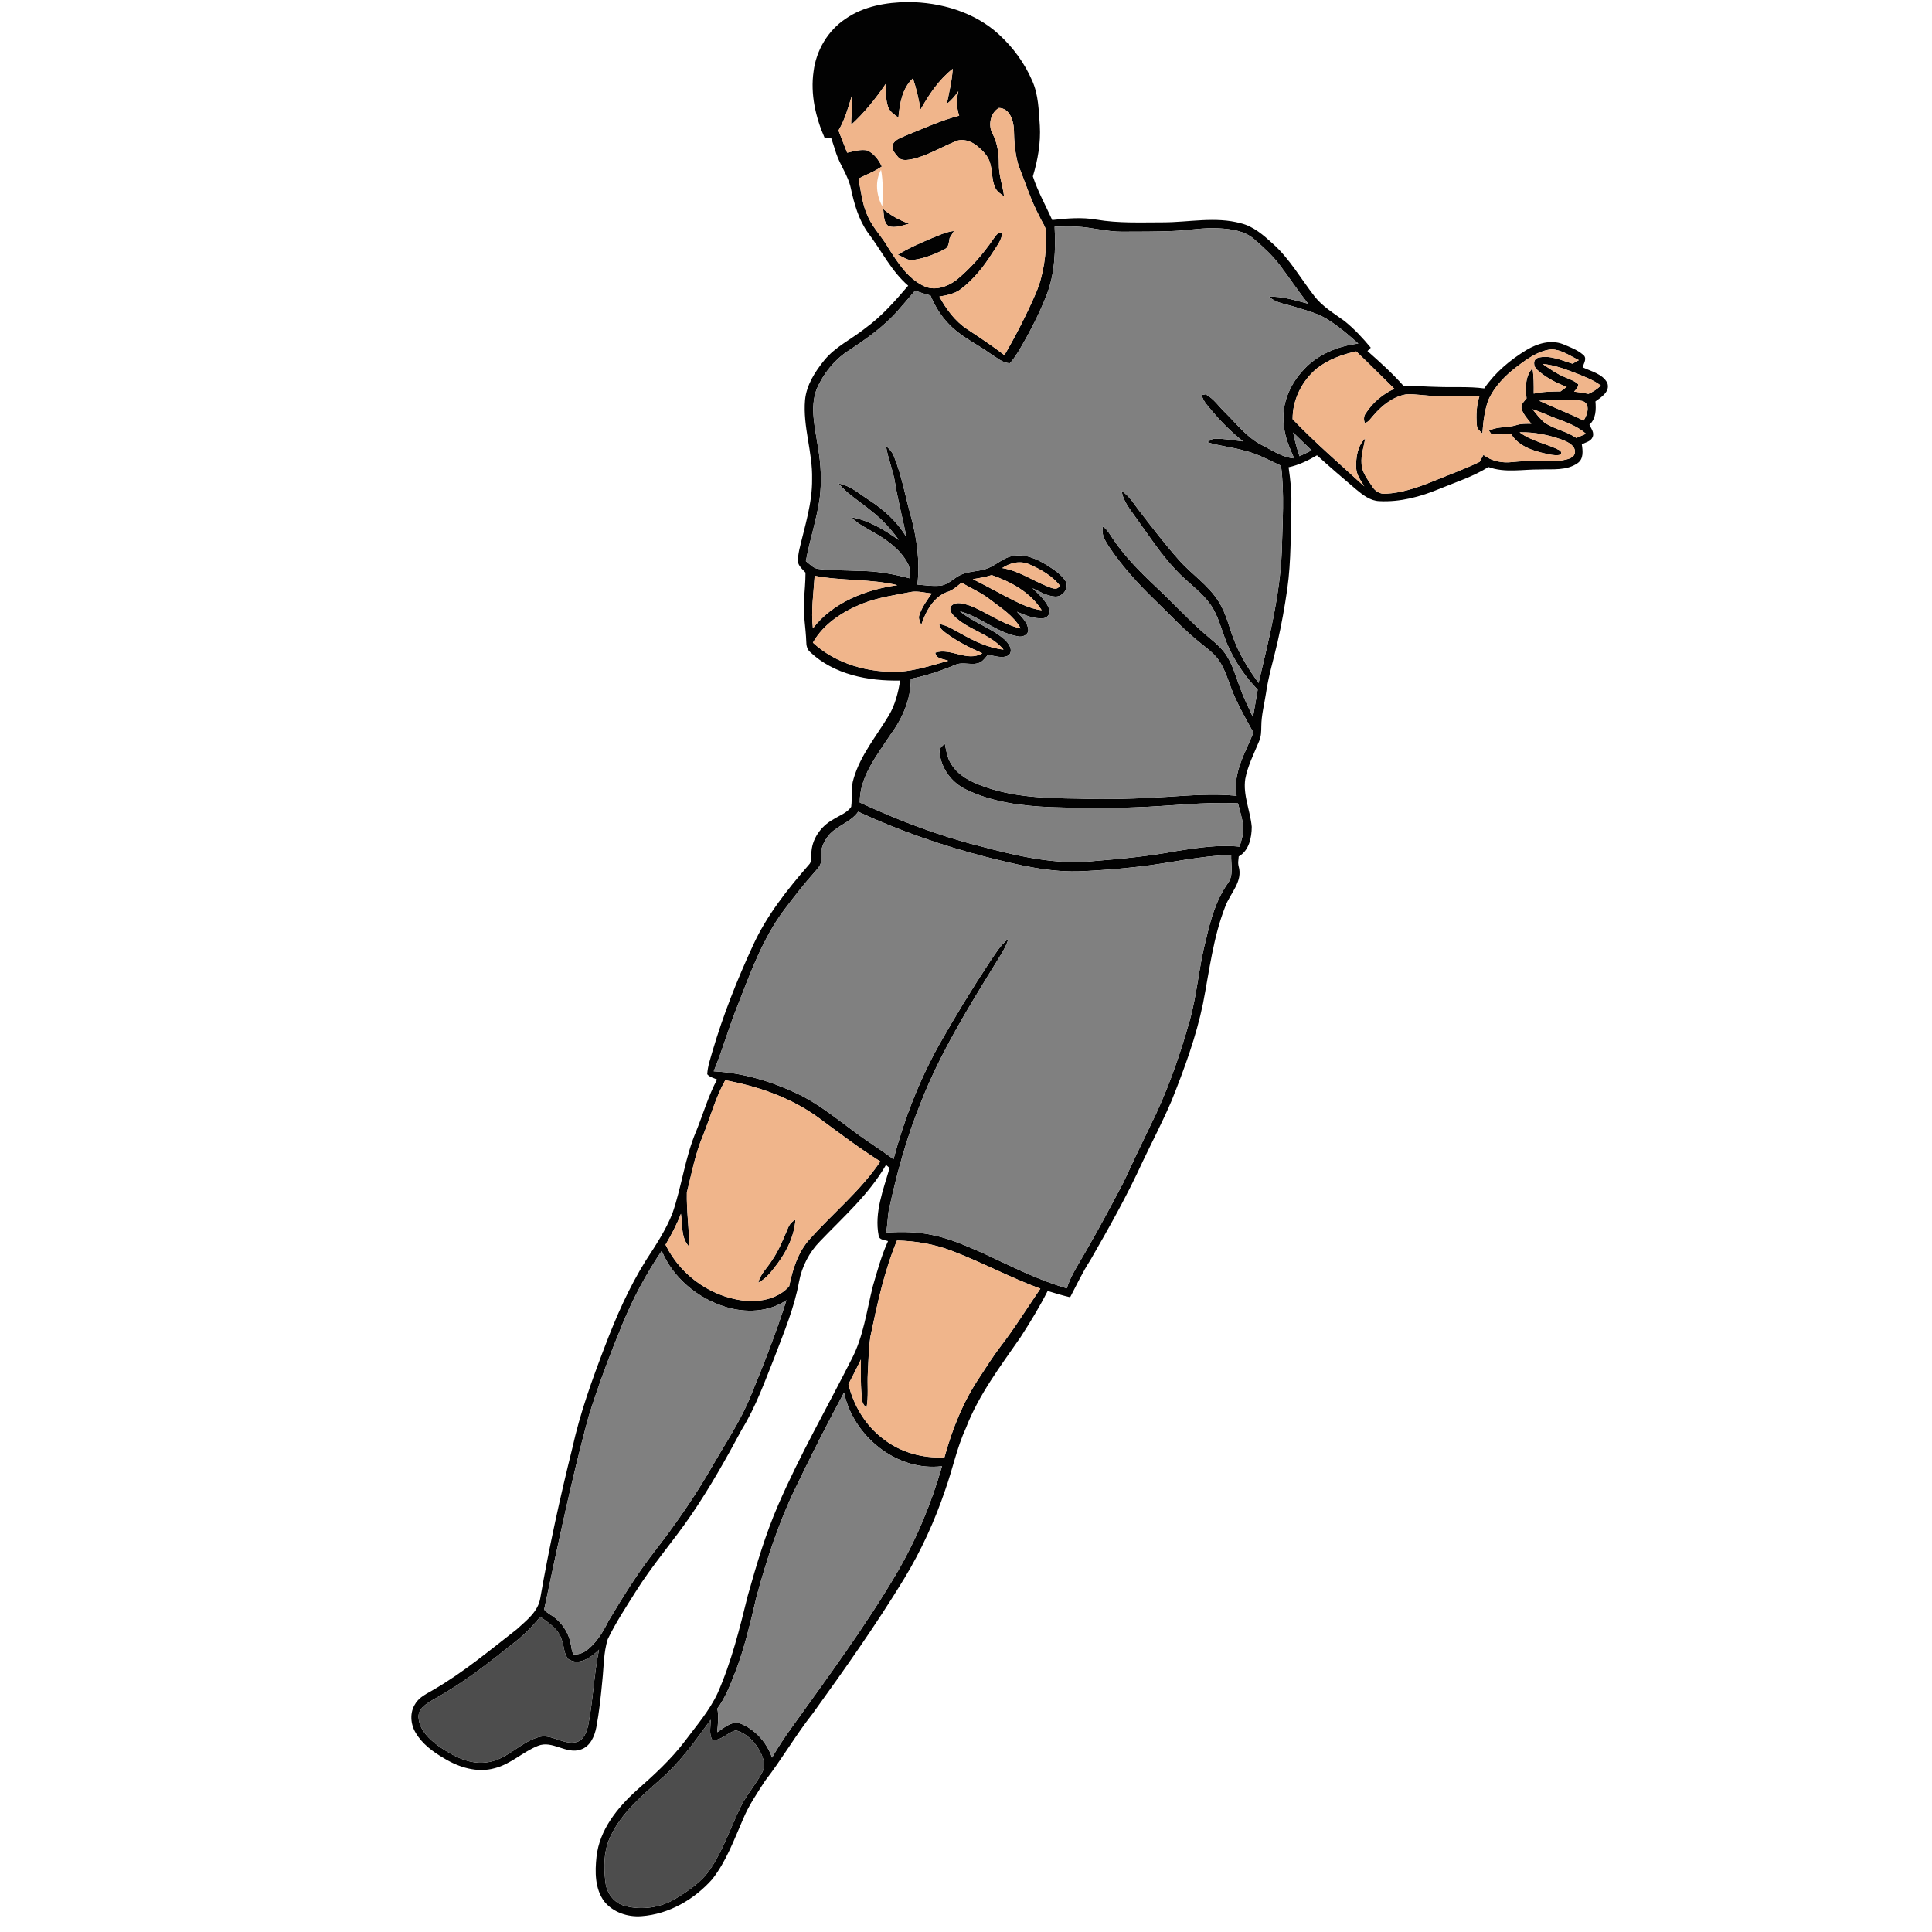 <?xml version="1.0" encoding="UTF-8" ?>
<!DOCTYPE svg PUBLIC "-//W3C//DTD SVG 1.1//EN" "http://www.w3.org/Graphics/SVG/1.1/DTD/svg11.dtd">
<svg width="1000pt" height="1000pt" viewBox="0 0 1000 1000" version="1.1" xmlns="http://www.w3.org/2000/svg">
	<g id="#020202ff">
		<path fill="#020202" opacity="1.00"
			d=" M 437.69 9.72 C 447.06 3.17 458.76 1.21 469.97 1.05 C 486.92 1.16 504.45 6.22 517.10 17.88 C 524.36 24.53 530.31 32.66 534.23 41.70 C 537.54 49.01 537.63 57.18 538.21 65.04 C 538.74 73.94 537.15 82.79 534.61 91.29 C 537.17 99.15 541.25 106.37 544.63 113.88 C 552.22 113.02 559.92 112.36 567.52 113.67 C 578.91 115.62 590.50 115.08 602.01 115.08 C 615.40 115.07 629.02 111.97 642.22 115.56 C 648.79 117.15 653.97 121.72 658.83 126.15 C 667.55 133.95 673.32 144.30 680.45 153.45 C 684.63 158.77 690.53 162.25 695.93 166.18 C 700.96 170.23 705.40 175.00 709.51 179.98 C 709.08 180.41 708.22 181.27 707.79 181.70 C 714.24 187.41 720.69 193.19 726.40 199.67 C 732.29 199.60 738.16 200.19 744.05 200.27 C 752.10 200.60 760.20 199.98 768.23 201.05 C 773.85 192.79 781.67 186.28 790.15 181.12 C 795.69 177.84 802.59 175.69 808.88 178.11 C 812.52 179.63 816.37 181.02 819.40 183.62 C 821.68 185.36 819.75 188.04 819.15 190.11 C 823.58 192.26 829.31 193.43 831.86 198.07 C 833.62 202.55 828.89 205.58 825.79 207.77 C 826.16 212.02 826.09 216.75 822.67 219.84 C 823.57 221.84 825.38 224.00 824.29 226.29 C 823.37 228.54 820.66 228.96 818.74 229.99 C 819.24 233.28 819.75 237.47 816.63 239.68 C 810.95 243.73 803.62 242.74 797.06 242.99 C 788.17 242.90 779.00 244.88 770.40 241.73 C 762.53 246.71 753.58 249.51 745.03 253.04 C 735.23 257.12 724.64 259.96 713.95 259.39 C 709.21 259.23 705.36 256.15 701.88 253.27 C 695.06 247.49 688.28 241.67 681.67 235.66 C 677.07 238.36 672.22 240.74 666.97 241.85 C 667.86 247.87 668.53 253.95 668.41 260.05 C 668.00 275.01 668.38 290.05 666.28 304.91 C 664.96 314.11 663.30 323.28 661.25 332.35 C 659.26 341.19 656.54 349.89 655.26 358.88 C 654.41 364.56 652.88 370.17 652.85 375.95 C 652.82 378.54 652.79 381.21 651.72 383.62 C 649.09 390.04 645.83 396.30 644.54 403.18 C 643.30 411.65 647.16 419.65 647.90 427.96 C 647.89 433.57 646.46 440.33 641.16 443.30 C 641.11 443.83 641.00 444.89 640.95 445.43 C 640.81 446.41 640.87 447.38 641.11 448.36 C 643.44 456.32 636.78 462.25 634.23 469.11 C 627.91 485.21 625.96 502.52 622.68 519.39 C 619.11 536.67 612.98 553.28 606.46 569.62 C 601.86 580.39 596.43 590.78 591.39 601.34 C 583.39 618.85 573.93 635.64 564.33 652.31 C 560.35 658.41 557.29 665.03 553.90 671.46 C 549.98 670.55 546.11 669.38 542.26 668.20 C 538.06 676.49 533.20 684.44 528.15 692.25 C 517.81 707.19 506.62 721.89 500.02 738.98 C 495.25 749.31 493.07 760.54 489.24 771.20 C 483.85 787.20 476.77 802.62 468.03 817.06 C 453.41 841.06 437.17 864.02 420.75 886.81 C 411.85 898.04 404.74 910.52 395.96 921.82 C 391.86 928.22 387.50 934.53 384.60 941.60 C 379.95 952.23 375.93 963.39 368.71 972.62 C 359.40 983.16 346.24 990.78 332.05 991.82 C 324.97 992.39 317.34 989.84 312.79 984.24 C 307.87 977.63 307.91 968.91 308.75 961.09 C 310.26 947.21 319.49 935.72 329.52 926.67 C 338.38 918.85 347.17 910.83 354.36 901.40 C 360.38 893.30 367.16 885.59 371.45 876.36 C 378.57 860.24 382.82 843.07 387.02 826.01 C 391.52 810.06 396.21 794.09 402.83 778.87 C 414.00 753.08 428.07 728.71 440.72 703.65 C 446.96 691.84 448.57 678.43 451.81 665.65 C 454.11 657.81 456.24 649.86 459.64 642.41 C 457.92 641.71 455.12 641.92 454.79 639.57 C 452.46 627.58 457.21 615.88 460.45 604.54 C 459.83 604.01 459.21 603.48 458.60 602.96 C 449.80 618.22 436.44 629.94 424.41 642.53 C 418.80 648.21 415.06 655.59 413.58 663.43 C 411.16 676.79 405.87 689.37 401.07 702.01 C 395.91 714.88 391.27 728.11 383.93 739.96 C 375.87 754.97 367.51 769.86 357.90 783.95 C 348.62 797.56 337.68 809.98 328.94 823.98 C 323.92 831.99 318.67 839.92 314.56 848.45 C 312.37 855.41 312.54 862.83 311.75 870.03 C 310.99 878.06 310.16 886.10 308.66 894.04 C 307.74 898.69 305.55 903.93 300.66 905.54 C 293.07 908.25 285.93 900.55 278.41 903.66 C 270.57 906.79 264.32 913.16 255.99 915.23 C 247.03 917.73 237.62 914.82 229.91 910.14 C 224.15 906.78 218.50 902.68 215.10 896.81 C 212.44 892.36 212.01 886.37 214.92 881.94 C 217.04 878.27 221.11 876.61 224.56 874.50 C 239.88 865.61 253.50 854.21 267.43 843.36 C 272.41 838.80 278.60 834.19 279.67 827.06 C 284.20 800.95 289.89 775.05 296.28 749.34 C 300.25 731.38 306.51 714.04 313.09 696.89 C 318.92 681.52 325.58 666.38 334.30 652.40 C 339.40 644.55 344.68 636.68 348.09 627.90 C 352.92 613.94 354.58 599.02 360.40 585.38 C 364.00 576.51 366.63 567.22 371.15 558.75 C 369.40 557.96 367.34 557.56 366.06 556.02 C 366.29 551.88 367.72 547.94 368.82 543.98 C 374.32 525.37 381.48 507.27 389.61 489.66 C 396.69 474.01 407.49 460.44 418.70 447.57 C 420.23 446.10 419.78 443.85 419.96 441.97 C 420.01 434.52 424.80 427.68 431.22 424.18 C 434.39 422.12 438.39 420.86 440.57 417.62 C 441.24 412.78 440.27 407.74 441.84 402.99 C 445.37 390.81 453.72 380.92 460.13 370.20 C 463.38 364.72 464.87 358.46 465.96 352.25 C 449.49 352.60 431.72 349.21 419.37 337.53 C 417.75 336.19 417.32 334.07 417.32 332.08 C 417.10 324.97 415.65 317.90 416.14 310.77 C 416.46 305.98 416.93 301.20 416.93 296.40 C 415.65 294.93 414.05 293.64 413.29 291.81 C 412.66 289.37 413.28 286.85 413.73 284.44 C 416.53 272.41 420.49 260.42 420.34 247.94 C 420.68 234.17 415.49 220.83 416.69 207.03 C 417.44 199.25 421.83 192.46 426.61 186.52 C 432.39 179.41 440.89 175.49 447.92 169.85 C 456.40 163.69 463.32 155.78 470.08 147.87 C 461.28 140.30 456.26 129.66 449.33 120.57 C 444.43 113.75 442.15 105.55 440.39 97.46 C 439.04 90.95 434.86 85.57 432.79 79.33 C 431.90 76.64 431.12 73.91 430.16 71.24 C 429.35 71.32 427.72 71.47 426.91 71.55 C 422.16 60.75 419.39 48.75 421.11 36.94 C 422.47 26.08 428.50 15.78 437.69 9.72 M 476.48 56.70 C 475.52 51.24 474.34 45.80 472.53 40.55 C 466.94 45.72 465.70 53.64 465.02 60.85 C 462.95 59.32 460.52 57.83 459.65 55.25 C 458.36 51.46 458.62 47.39 458.43 43.45 C 453.24 51.08 447.38 58.37 440.56 64.59 C 440.44 59.54 441.62 54.52 440.93 49.47 C 439.05 55.64 437.33 61.93 434.00 67.52 C 435.50 71.35 436.93 75.22 438.49 79.03 C 441.92 78.30 445.47 77.16 448.98 77.87 C 452.40 79.49 454.88 82.78 456.43 86.16 C 452.73 88.82 448.32 90.30 444.34 92.48 C 445.70 99.25 446.36 106.30 449.47 112.57 C 452.10 118.28 456.68 122.75 459.75 128.20 C 464.56 135.74 469.66 143.92 477.98 147.96 C 483.63 150.83 490.25 148.48 495.01 144.95 C 502.49 138.80 508.89 131.41 514.35 123.43 C 515.52 122.04 516.63 119.69 518.86 120.45 C 518.39 124.64 515.50 127.95 513.35 131.40 C 509.05 138.17 503.94 144.54 497.55 149.47 C 494.32 152.05 490.17 152.82 486.21 153.50 C 489.76 160.03 494.30 166.21 500.57 170.37 C 507.11 174.70 513.67 179.02 519.88 183.82 C 525.90 173.53 531.32 162.88 536.08 151.94 C 540.29 142.21 541.51 131.48 541.56 120.97 C 541.68 117.61 539.27 114.96 538.02 112.02 C 533.54 103.63 530.72 94.53 527.21 85.73 C 525.38 79.62 524.88 73.24 524.79 66.89 C 524.55 62.29 522.57 55.98 517.02 55.87 C 512.60 58.44 511.33 64.87 513.76 69.23 C 516.32 74.07 517.00 79.58 517.03 84.98 C 516.91 90.67 519.04 96.04 519.71 101.63 C 517.93 100.34 515.90 99.12 515.05 96.99 C 513.26 92.99 513.70 88.46 512.45 84.32 C 511.42 80.56 508.45 77.79 505.56 75.37 C 502.50 72.97 498.05 71.46 494.36 73.25 C 487.08 76.22 480.26 80.44 472.55 82.28 C 470.01 82.71 466.72 83.60 464.83 81.25 C 463.24 79.42 460.95 76.87 462.30 74.33 C 463.80 71.95 466.73 71.17 469.14 70.03 C 478.16 66.42 487.03 62.32 496.47 59.88 C 495.10 55.77 494.98 51.42 496.06 47.22 C 494.33 49.61 492.49 51.95 490.10 53.70 C 491.27 47.70 492.78 41.74 493.13 35.61 C 486.02 41.18 480.85 48.89 476.48 56.70 M 545.87 117.32 C 546.42 129.20 546.10 141.46 541.74 152.68 C 537.99 162.22 533.32 171.38 528.15 180.21 C 526.50 182.93 524.88 185.72 522.66 188.01 C 518.86 187.91 515.93 185.06 512.83 183.20 C 505.47 177.88 496.89 174.11 490.71 167.28 C 486.76 163.16 483.82 158.18 481.62 152.94 C 478.92 152.24 476.26 151.40 473.65 150.43 C 470.76 153.92 467.71 157.27 464.78 160.73 C 457.39 169.18 448.10 175.63 438.79 181.77 C 431.62 186.53 426.07 193.58 422.68 201.46 C 419.06 211.16 421.98 221.61 423.38 231.47 C 424.96 240.30 425.37 249.36 424.25 258.27 C 422.62 269.15 419.11 279.63 417.12 290.43 C 419.19 292.03 421.08 294.33 423.89 294.51 C 430.55 295.34 437.29 295.11 443.98 295.49 C 453.17 295.43 462.30 297.05 471.16 299.41 C 470.85 296.71 471.18 293.76 469.71 291.34 C 465.86 284.31 459.13 279.52 452.32 275.61 C 448.34 273.21 443.96 271.27 440.78 267.76 C 449.81 269.30 457.80 274.30 465.20 279.48 C 461.12 273.74 456.28 268.55 450.69 264.25 C 445.12 259.62 438.75 255.86 434.05 250.26 C 440.22 251.31 444.90 255.72 450.02 258.94 C 457.67 263.93 464.61 270.21 469.24 278.17 C 467.32 268.78 464.88 259.51 463.30 250.06 C 462.31 243.51 459.57 237.39 458.59 230.85 C 460.30 232.35 461.93 234.05 462.73 236.23 C 466.71 246.09 468.53 256.62 471.38 266.83 C 474.56 278.44 476.26 290.55 474.85 302.58 C 478.91 302.91 483.01 303.58 487.09 303.10 C 491.10 302.42 493.82 299.07 497.42 297.46 C 501.99 295.38 507.29 295.97 511.87 293.88 C 516.04 292.14 519.40 288.63 523.98 287.85 C 530.22 286.48 536.40 289.15 541.62 292.35 C 545.19 294.63 548.98 296.96 551.39 300.56 C 553.79 304.15 550.09 309.06 546.08 308.77 C 541.85 308.50 538.12 306.20 534.37 304.43 C 537.68 307.58 541.33 310.76 543.03 315.12 C 543.96 317.27 542.31 319.83 540.03 320.01 C 535.24 320.42 530.68 318.46 526.39 316.62 C 528.79 319.35 531.94 322.11 532.23 325.99 C 532.29 328.65 529.26 329.88 527.00 329.39 C 515.99 327.54 507.53 319.24 496.86 316.40 C 503.91 322.26 513.05 324.94 519.95 330.99 C 522.06 332.90 524.65 336.53 522.18 339.14 C 518.86 341.08 514.83 339.39 511.31 338.98 C 510.14 340.29 509.10 341.75 507.63 342.74 C 503.42 344.89 498.47 342.18 494.23 344.20 C 486.89 347.32 479.27 349.78 471.45 351.38 C 471.50 362.09 466.97 372.17 460.68 380.63 C 453.73 391.22 444.94 402.04 445.01 415.38 C 464.78 424.48 485.20 432.42 506.33 437.73 C 526.06 442.93 546.40 447.98 566.95 445.62 C 581.01 444.50 595.08 443.12 608.95 440.50 C 619.73 438.80 630.67 437.12 641.61 438.24 C 642.61 434.64 643.99 430.97 643.46 427.17 C 642.92 423.31 641.69 419.60 640.78 415.82 C 623.15 414.90 605.60 417.31 588.00 417.84 C 573.34 418.51 558.66 418.27 544.00 417.78 C 529.11 417.20 513.87 415.29 500.29 408.78 C 492.59 405.23 486.85 397.52 486.30 388.99 C 486.11 387.10 487.89 386.08 489.02 384.91 C 489.79 388.56 490.30 392.42 492.43 395.59 C 495.94 401.33 502.20 404.52 508.31 406.76 C 524.05 412.65 541.06 413.16 557.67 413.35 C 573.13 413.88 588.61 413.42 604.05 412.44 C 616.03 411.67 628.07 410.73 640.06 411.89 C 637.98 400.11 644.58 389.66 648.76 379.19 C 645.41 373.17 642.00 367.17 639.18 360.89 C 636.53 355.05 635.01 348.72 631.76 343.16 C 629.37 339.04 625.49 336.15 621.84 333.23 C 613.09 326.34 605.54 318.11 597.55 310.40 C 589.05 302.17 581.06 293.35 574.39 283.55 C 572.28 280.30 569.73 276.62 570.91 272.54 C 573.01 274.00 574.30 276.25 575.68 278.36 C 582.08 288.03 590.33 296.28 598.77 304.19 C 606.70 311.58 614.06 319.59 622.15 326.83 C 626.32 330.63 631.14 333.85 634.39 338.56 C 637.92 343.67 639.52 349.76 641.67 355.51 C 643.59 360.90 646.12 366.03 648.53 371.20 C 649.30 366.46 650.22 361.73 650.98 356.99 C 644.82 350.56 639.64 343.16 635.95 335.05 C 632.87 328.54 631.50 321.32 627.90 315.05 C 623.06 306.78 614.60 301.70 608.30 294.69 C 600.60 286.54 594.54 277.05 587.97 268.00 C 585.03 263.68 581.29 259.55 580.61 254.16 C 584.90 256.94 587.37 261.56 590.51 265.45 C 596.88 273.72 603.24 282.01 610.19 289.81 C 616.74 297.26 625.41 302.79 630.74 311.31 C 634.95 317.83 636.31 325.60 639.31 332.66 C 642.34 340.15 646.72 346.98 651.43 353.52 C 656.75 330.96 662.54 308.31 663.46 285.04 C 663.80 270.38 664.91 255.66 663.04 241.05 C 656.93 238.27 651.02 234.88 644.42 233.35 C 637.99 231.41 631.24 230.94 624.86 228.87 C 626.13 228.24 627.29 226.97 628.84 227.07 C 633.71 227.02 638.53 227.90 643.36 228.47 C 637.70 223.87 632.43 218.81 627.77 213.21 C 625.58 210.51 622.81 208.00 622.02 204.48 C 622.52 204.38 623.51 204.18 624.01 204.08 C 628.23 206.28 630.90 210.49 634.30 213.70 C 640.32 219.65 645.65 226.70 653.41 230.51 C 658.68 233.20 663.77 236.75 669.85 237.27 C 667.55 231.90 665.06 226.50 664.60 220.59 C 662.89 209.99 667.40 199.24 674.57 191.56 C 681.85 183.50 692.41 179.12 703.05 177.85 C 698.48 173.73 693.81 169.68 688.64 166.33 C 683.21 162.43 676.61 160.81 670.32 158.87 C 665.76 157.40 660.57 156.97 656.91 153.57 C 663.80 153.26 670.45 155.54 677.06 157.18 C 672.01 150.76 667.50 143.95 662.58 137.44 C 658.73 132.29 653.96 127.92 649.10 123.75 C 644.14 119.43 637.31 118.55 630.99 118.19 C 622.94 117.68 615.00 119.32 606.98 119.58 C 598.32 119.93 589.65 119.89 580.98 119.92 C 572.89 120.03 565.07 117.59 557.01 117.30 C 553.30 117.13 549.58 117.29 545.87 117.32 M 785.52 189.49 C 779.20 194.18 773.49 200.05 770.25 207.31 C 768.38 212.81 767.66 218.63 767.28 224.41 C 766.11 223.14 764.40 222.02 764.42 220.11 C 763.94 215.00 764.21 209.78 765.80 204.87 C 758.20 204.76 750.62 205.42 743.04 204.92 C 737.97 204.93 732.96 203.86 727.90 204.11 C 721.07 205.24 715.35 209.83 710.95 214.96 C 709.55 216.44 708.48 218.46 706.39 219.03 C 705.89 217.31 705.73 215.47 706.89 213.97 C 710.46 208.43 715.70 203.96 721.71 201.23 C 715.12 194.79 708.66 188.23 701.99 181.89 C 694.72 183.44 687.53 186.08 681.62 190.69 C 673.91 197.08 668.99 206.88 669.05 216.96 C 680.76 229.23 693.67 240.28 706.15 251.74 C 704.37 248.77 702.11 245.82 701.95 242.21 C 701.78 236.84 702.56 230.80 706.65 226.90 C 705.93 231.28 704.34 235.59 704.74 240.10 C 704.94 244.58 707.92 248.18 710.26 251.77 C 711.63 254.11 714.19 255.78 716.99 255.57 C 725.41 255.18 733.51 252.43 741.28 249.30 C 749.47 245.91 757.84 242.93 765.84 239.07 C 766.47 237.85 767.14 236.65 767.81 235.45 C 772.12 238.77 777.59 239.79 782.92 239.14 C 791.30 238.21 799.75 238.96 808.14 238.36 C 810.73 237.80 815.02 237.39 815.19 233.96 C 815.28 230.62 811.78 228.98 809.19 227.84 C 801.97 225.18 794.27 223.57 786.56 223.77 C 792.80 228.49 800.77 229.65 807.57 233.22 C 809.71 236.22 804.96 235.66 803.19 235.44 C 795.45 233.95 786.33 231.77 782.05 224.47 C 778.64 224.69 775.14 225.26 771.78 224.47 C 771.51 224.09 770.97 223.32 770.70 222.93 C 775.11 220.61 780.29 221.52 784.93 220.03 C 787.40 219.22 790.03 219.35 792.61 219.34 C 790.81 217.00 788.67 214.79 787.68 211.96 C 786.76 209.62 788.82 207.84 790.14 206.23 C 789.58 200.97 789.29 194.78 793.20 190.64 C 793.95 194.97 793.88 199.37 793.86 203.75 C 798.40 202.68 803.09 202.67 807.75 202.59 C 808.79 201.79 809.83 201.00 810.91 200.23 C 805.37 198.19 800.02 195.37 795.62 191.40 C 793.66 189.88 793.26 185.99 796.07 185.19 C 802.16 183.58 808.17 186.56 813.92 188.25 C 815.01 187.64 816.10 187.03 817.20 186.42 C 812.65 184.20 808.22 180.94 803.00 180.83 C 796.35 181.51 790.71 185.59 785.52 189.49 M 798.44 188.39 C 802.25 191.03 806.12 193.70 810.44 195.44 C 812.70 196.41 815.14 197.19 816.94 198.96 C 816.86 200.53 815.70 201.60 814.75 202.70 C 817.24 202.96 819.73 203.36 822.19 203.88 C 824.52 202.79 826.75 201.43 828.57 199.58 C 824.98 196.81 820.70 195.22 816.56 193.51 C 810.69 191.29 804.76 188.92 798.44 188.39 M 796.68 207.44 C 804.27 211.00 812.15 213.93 819.65 217.68 C 821.65 214.81 823.45 208.90 818.92 207.53 C 811.58 206.15 804.07 207.11 796.68 207.44 M 793.22 211.82 C 795.27 214.34 797.23 217.00 799.80 219.03 C 804.86 222.22 810.95 223.28 815.91 226.69 C 817.58 225.99 819.24 225.28 820.90 224.52 C 816.86 220.97 811.82 218.92 806.83 217.11 C 802.24 215.49 797.86 213.30 793.22 211.82 M 669.33 223.86 C 670.15 228.02 671.26 232.11 672.62 236.12 C 674.72 235.17 676.82 234.17 678.88 233.11 C 675.66 230.07 672.49 226.97 669.33 223.86 M 518.73 294.03 C 527.01 295.33 534.02 300.23 541.67 303.31 C 543.87 304.12 547.12 306.04 548.57 303.10 C 544.59 297.98 538.64 294.69 532.80 292.12 C 528.13 290.00 522.82 291.26 518.73 294.03 M 421.67 298.03 C 421.10 307.08 419.73 316.13 420.76 325.21 C 431.15 311.73 448.05 305.23 464.44 302.88 C 450.40 299.49 435.79 300.78 421.67 298.03 M 503.53 299.76 C 509.42 302.69 515.18 305.86 521.01 308.92 C 526.80 311.84 532.63 315.03 539.18 315.85 C 533.37 306.62 523.35 301.16 513.32 297.67 C 510.12 298.67 506.82 299.25 503.53 299.76 M 491.13 306.12 C 483.42 308.40 479.20 316.35 476.83 323.48 C 476.28 321.76 475.06 319.99 475.93 318.15 C 477.29 314.11 479.84 310.63 482.28 307.19 C 478.87 306.86 475.46 305.87 472.02 306.31 C 463.39 307.98 454.60 309.19 446.37 312.42 C 436.20 316.52 426.28 322.85 420.76 332.63 C 432.86 343.83 449.85 348.42 466.06 347.65 C 474.52 346.93 482.66 344.33 490.78 342.00 C 488.36 340.99 484.40 341.12 484.10 337.81 C 492.10 335.09 500.69 342.87 508.43 338.11 C 501.97 335.30 495.65 332.08 489.95 327.93 C 488.30 326.63 486.23 325.32 486.18 322.98 C 490.21 323.65 493.67 325.96 497.20 327.86 C 504.11 331.78 511.43 335.34 519.43 336.23 C 512.57 327.96 500.95 326.15 493.54 318.54 C 492.25 317.23 490.98 314.98 492.58 313.41 C 495.16 311.12 498.95 312.50 501.85 313.40 C 510.87 316.88 518.74 323.12 528.31 325.27 C 524.56 318.59 517.91 314.49 511.99 309.97 C 507.60 306.57 502.44 304.43 497.72 301.57 C 495.64 303.24 493.63 305.11 491.13 306.12 M 428.23 433.30 C 425.69 436.68 424.40 440.94 424.91 445.16 C 425.24 447.55 423.39 449.33 422.00 451.00 C 416.31 457.35 411.04 464.06 405.94 470.89 C 394.71 485.84 388.39 503.65 381.62 520.88 C 377.16 531.95 373.99 543.49 369.42 554.50 C 384.23 555.28 398.77 559.54 412.16 565.83 C 422.71 570.68 431.75 578.06 441.04 584.90 C 447.98 590.23 455.51 594.75 462.48 600.05 C 467.90 579.54 475.66 559.62 485.93 541.05 C 494.07 526.67 502.64 512.54 511.73 498.75 C 514.83 494.24 517.57 489.31 521.99 485.93 C 520.42 490.94 517.35 495.23 514.66 499.68 C 500.73 522.29 486.73 545.07 476.95 569.86 C 469.39 588.23 464.12 607.43 459.98 626.83 C 459.43 630.53 459.32 634.28 458.71 637.98 C 466.82 637.44 475.05 637.53 483.00 639.34 C 491.91 641.15 500.23 644.92 508.53 648.51 C 522.85 655.11 536.94 662.44 552.15 666.83 C 554.32 660.02 558.40 654.11 561.87 647.94 C 568.69 636.20 575.06 624.21 581.39 612.20 C 585.88 602.47 590.52 592.80 595.17 583.15 C 603.86 565.83 610.35 547.48 615.61 528.87 C 619.64 514.92 620.46 500.31 624.23 486.31 C 626.52 476.21 629.37 465.98 635.38 457.39 C 638.72 453.17 637.06 447.49 637.25 442.57 C 621.04 442.89 605.23 446.86 589.18 448.62 C 579.81 449.70 570.40 450.44 560.99 450.90 C 543.61 451.88 526.54 447.63 509.83 443.41 C 487.35 437.58 465.28 429.93 444.21 420.15 C 440.12 426.00 432.32 427.49 428.23 433.30 M 375.39 559.13 C 370.29 568.16 367.69 578.30 363.82 587.88 C 359.82 597.28 358.00 607.38 355.52 617.24 C 355.31 626.63 356.67 635.98 356.81 645.35 C 352.35 640.87 353.34 633.98 352.44 628.24 C 350.32 633.83 347.50 639.12 344.48 644.27 C 352.48 660.77 369.63 672.54 388.02 673.43 C 395.40 673.60 403.49 671.54 408.47 665.76 C 410.27 656.96 413.04 648.04 419.20 641.25 C 431.25 627.80 445.50 616.27 455.65 601.17 C 444.95 594.44 434.86 586.81 424.71 579.29 C 410.34 568.47 392.95 562.36 375.39 559.13 M 464.28 642.09 C 457.63 658.06 454.06 675.03 450.51 691.89 C 449.62 698.21 449.50 704.60 449.17 710.97 C 448.85 716.92 449.64 722.94 448.46 728.83 C 447.61 727.70 446.47 726.65 446.35 725.16 C 445.26 718.06 445.67 710.85 445.61 703.70 C 443.52 707.98 441.38 712.25 439.14 716.47 C 441.82 727.55 448.01 737.89 457.19 744.78 C 466.11 751.77 477.60 754.92 488.85 754.29 C 492.85 739.76 498.52 725.53 506.95 712.98 C 510.49 707.55 513.96 702.07 517.89 696.90 C 525.29 687.32 531.63 676.99 538.49 667.02 C 522.87 661.26 508.18 653.33 492.62 647.41 C 483.59 643.93 473.93 642.33 464.28 642.09 M 322.24 685.23 C 315.71 701.06 309.66 717.11 304.57 733.48 C 295.70 766.07 288.89 799.18 281.84 832.19 C 281.21 833.94 283.46 834.54 284.44 835.49 C 290.20 838.78 294.34 844.64 295.46 851.19 C 295.94 852.87 295.76 854.89 296.96 856.31 C 299.25 856.44 301.54 855.71 303.41 854.40 C 308.73 850.46 312.16 844.64 315.06 838.81 C 322.44 826.50 330.00 814.25 338.85 802.92 C 349.61 789.06 359.64 774.63 368.39 759.42 C 375.45 747.03 383.59 735.18 388.85 721.86 C 395.47 705.78 401.82 689.55 407.07 672.96 C 397.87 679.26 385.84 679.65 375.44 676.43 C 361.08 671.97 348.36 661.45 342.49 647.45 C 334.47 659.31 327.67 671.98 322.24 685.23 M 411.52 770.64 C 402.93 788.48 396.76 807.37 391.58 826.46 C 388.44 839.57 385.50 852.79 380.61 865.39 C 378.03 871.95 375.53 878.65 371.29 884.37 C 372.08 888.41 371.58 892.53 371.23 896.60 C 374.76 894.44 378.42 890.75 382.92 891.98 C 390.79 895.00 396.86 901.83 399.60 909.75 C 402.76 904.29 406.25 899.03 409.94 893.92 C 428.56 868.00 447.55 842.27 463.84 814.79 C 474.12 797.27 482.01 778.42 487.59 758.90 C 464.18 761.76 441.59 743.38 436.88 720.79 C 428.02 737.19 419.60 753.83 411.52 770.64 M 279.66 836.87 C 276.08 841.17 272.25 845.29 267.88 848.81 C 254.08 859.91 240.13 871.01 224.54 879.53 C 221.05 881.67 216.26 884.23 216.64 889.02 C 217.08 895.48 222.25 900.28 227.16 903.87 C 234.66 909.06 243.63 913.84 253.06 912.03 C 262.66 910.36 269.16 902.05 278.29 899.28 C 285.30 896.91 291.56 903.57 298.57 901.66 C 302.32 900.49 303.68 896.32 304.48 892.88 C 307.00 879.97 307.40 866.73 310.05 853.84 C 306.09 857.84 299.91 862.25 294.26 858.86 C 291.67 856.10 292.07 851.79 290.63 848.43 C 288.94 843.07 283.97 839.96 279.66 836.87 M 342.47 920.44 C 332.53 929.25 321.92 938.03 316.11 950.29 C 312.40 957.72 312.41 966.39 313.40 974.46 C 314.07 980.04 317.98 985.16 323.56 986.54 C 332.28 988.81 341.97 987.44 349.68 982.73 C 356.38 978.69 363.09 974.14 367.56 967.59 C 374.32 957.63 378.06 946.08 383.30 935.34 C 386.36 928.94 391.22 923.66 394.50 917.40 C 396.27 914.20 395.30 910.36 393.77 907.28 C 391.18 902.00 386.72 897.29 380.95 895.65 C 376.59 896.60 373.30 901.27 368.61 900.50 C 366.88 897.32 367.88 893.55 367.84 890.14 C 360.10 900.81 352.42 911.67 342.47 920.44 Z" />
		<path fill="#020202" opacity="1.00"
			d=" M 457.13 108.18 C 461.08 111.58 465.66 114.01 470.53 115.80 C 467.14 116.67 463.55 118.16 460.04 117.11 C 457.12 115.24 457.63 111.16 457.13 108.18 Z" />
		<path fill="#020202" opacity="1.00"
			d=" M 481.59 123.56 C 485.56 122.00 489.45 120.04 493.74 119.54 C 493.07 120.80 492.31 122.01 491.54 123.21 C 491.08 125.24 491.21 127.95 488.99 128.97 C 483.98 131.60 478.56 133.68 472.93 134.52 C 469.90 135.22 467.41 132.79 464.70 131.90 C 470.00 128.51 475.84 126.07 481.59 123.56 Z" />
		<path fill="#020202" opacity="1.00"
			d=" M 407.84 635.71 C 408.57 633.83 409.87 632.23 411.71 631.37 C 411.05 640.68 406.34 649.32 400.56 656.49 C 398.30 659.39 395.83 662.26 392.45 663.89 C 393.62 659.40 397.16 656.21 399.55 652.39 C 403.12 647.26 405.38 641.40 407.84 635.71 Z" />
	</g>
	<g id="#f0b58bff">
		<path fill="#f0b58b" opacity="1.00"
			d=" M 476.48 56.70 C 480.85 48.89 486.02 41.18 493.13 35.61 C 492.78 41.74 491.27 47.70 490.10 53.70 C 492.49 51.95 494.33 49.61 496.06 47.22 C 494.98 51.42 495.10 55.77 496.47 59.88 C 487.03 62.32 478.16 66.42 469.14 70.03 C 466.73 71.17 463.80 71.95 462.30 74.33 C 460.95 76.87 463.24 79.42 464.83 81.25 C 466.72 83.60 470.01 82.71 472.55 82.28 C 480.26 80.44 487.08 76.22 494.36 73.25 C 498.05 71.46 502.50 72.97 505.56 75.37 C 508.45 77.79 511.42 80.56 512.45 84.32 C 513.70 88.46 513.26 92.99 515.05 96.99 C 515.90 99.12 517.93 100.34 519.71 101.63 C 519.04 96.04 516.91 90.67 517.03 84.98 C 517.00 79.58 516.32 74.07 513.76 69.23 C 511.33 64.87 512.60 58.44 517.02 55.87 C 522.57 55.98 524.55 62.29 524.79 66.89 C 524.88 73.24 525.38 79.62 527.21 85.73 C 530.72 94.53 533.54 103.63 538.02 112.02 C 539.27 114.96 541.68 117.61 541.56 120.97 C 541.51 131.48 540.29 142.21 536.08 151.94 C 531.32 162.88 525.90 173.53 519.88 183.82 C 513.67 179.02 507.11 174.70 500.57 170.37 C 494.30 166.21 489.76 160.03 486.21 153.50 C 490.17 152.82 494.32 152.05 497.55 149.47 C 503.94 144.54 509.05 138.17 513.35 131.40 C 515.50 127.95 518.39 124.64 518.86 120.45 C 516.63 119.69 515.52 122.04 514.35 123.43 C 508.89 131.41 502.49 138.80 495.01 144.95 C 490.25 148.48 483.63 150.83 477.98 147.96 C 469.66 143.92 464.56 135.74 459.75 128.20 C 456.68 122.75 452.10 118.28 449.47 112.57 C 446.36 106.30 445.70 99.25 444.34 92.48 C 448.32 90.30 452.73 88.82 456.43 86.16 C 454.88 82.78 452.40 79.49 448.98 77.87 C 445.47 77.16 441.92 78.30 438.49 79.03 C 436.93 75.22 435.50 71.35 434.00 67.52 C 437.33 61.93 439.05 55.64 440.93 49.47 C 441.62 54.52 440.44 59.54 440.56 64.59 C 447.38 58.37 453.24 51.08 458.43 43.45 C 458.62 47.39 458.36 51.46 459.65 55.25 C 460.52 57.83 462.95 59.32 465.02 60.85 C 465.70 53.64 466.94 45.72 472.53 40.55 C 474.34 45.80 475.52 51.24 476.48 56.70 M 456.70 106.80 C 456.89 100.50 457.24 94.10 456.03 87.88 C 452.78 93.63 453.58 101.16 456.70 106.80 M 457.13 108.18 C 457.63 111.16 457.12 115.24 460.04 117.11 C 463.55 118.16 467.14 116.67 470.53 115.80 C 465.66 114.01 461.08 111.58 457.13 108.18 M 481.59 123.56 C 475.84 126.07 470.00 128.51 464.70 131.90 C 467.41 132.79 469.90 135.22 472.93 134.52 C 478.56 133.68 483.98 131.60 488.99 128.97 C 491.21 127.95 491.08 125.24 491.54 123.21 C 492.31 122.01 493.07 120.80 493.74 119.54 C 489.45 120.04 485.56 122.00 481.59 123.56 Z" />
		<path fill="#f0b58b" opacity="1.00"
			d=" M 785.52 189.49 C 790.71 185.59 796.35 181.51 803.00 180.83 C 808.22 180.94 812.65 184.20 817.20 186.42 C 816.10 187.03 815.01 187.64 813.92 188.25 C 808.17 186.56 802.16 183.58 796.07 185.19 C 793.26 185.99 793.66 189.88 795.62 191.40 C 800.02 195.37 805.37 198.19 810.91 200.23 C 809.83 201.00 808.79 201.79 807.75 202.59 C 803.09 202.67 798.40 202.68 793.86 203.75 C 793.88 199.37 793.95 194.97 793.20 190.64 C 789.29 194.78 789.58 200.97 790.14 206.23 C 788.82 207.84 786.76 209.62 787.68 211.96 C 788.67 214.79 790.81 217.00 792.61 219.34 C 790.03 219.35 787.40 219.22 784.93 220.03 C 780.29 221.52 775.11 220.61 770.70 222.93 C 770.97 223.32 771.51 224.09 771.78 224.47 C 775.14 225.26 778.64 224.69 782.05 224.47 C 786.33 231.77 795.45 233.95 803.19 235.44 C 804.96 235.66 809.71 236.22 807.57 233.22 C 800.77 229.65 792.80 228.49 786.56 223.77 C 794.27 223.57 801.97 225.18 809.19 227.84 C 811.78 228.98 815.28 230.62 815.19 233.96 C 815.02 237.39 810.73 237.80 808.14 238.36 C 799.75 238.96 791.30 238.21 782.92 239.14 C 777.59 239.79 772.12 238.77 767.81 235.45 C 767.14 236.65 766.47 237.85 765.84 239.07 C 757.84 242.93 749.47 245.91 741.28 249.30 C 733.51 252.43 725.41 255.18 716.99 255.57 C 714.19 255.78 711.63 254.11 710.26 251.77 C 707.92 248.18 704.94 244.58 704.74 240.10 C 704.34 235.59 705.93 231.28 706.65 226.90 C 702.56 230.80 701.78 236.84 701.95 242.21 C 702.11 245.82 704.37 248.77 706.15 251.74 C 693.67 240.28 680.76 229.23 669.05 216.96 C 668.99 206.88 673.91 197.08 681.62 190.69 C 687.53 186.08 694.72 183.44 701.99 181.89 C 708.66 188.23 715.12 194.79 721.71 201.23 C 715.70 203.96 710.46 208.43 706.89 213.97 C 705.73 215.47 705.89 217.31 706.39 219.03 C 708.48 218.46 709.55 216.44 710.95 214.96 C 715.35 209.83 721.07 205.24 727.90 204.11 C 732.96 203.86 737.97 204.93 743.04 204.92 C 750.62 205.42 758.20 204.76 765.80 204.87 C 764.21 209.78 763.94 215.00 764.42 220.11 C 764.40 222.02 766.11 223.14 767.28 224.41 C 767.66 218.63 768.38 212.81 770.25 207.31 C 773.49 200.05 779.20 194.18 785.52 189.49 Z" />
		<path fill="#f0b58b" opacity="1.00"
			d=" M 798.44 188.39 C 804.76 188.92 810.69 191.29 816.56 193.51 C 820.70 195.22 824.98 196.81 828.57 199.58 C 826.75 201.43 824.52 202.79 822.19 203.88 C 819.73 203.36 817.24 202.96 814.75 202.70 C 815.70 201.60 816.86 200.53 816.94 198.96 C 815.14 197.19 812.70 196.41 810.44 195.44 C 806.12 193.70 802.25 191.03 798.44 188.39 Z" />
		<path fill="#f0b58b" opacity="1.00"
			d=" M 796.68 207.44 C 804.07 207.11 811.58 206.15 818.92 207.53 C 823.45 208.90 821.65 214.81 819.65 217.68 C 812.15 213.93 804.27 211.00 796.68 207.44 Z" />
		<path fill="#f0b58b" opacity="1.00"
			d=" M 793.22 211.82 C 797.86 213.30 802.24 215.49 806.83 217.11 C 811.82 218.92 816.86 220.97 820.90 224.52 C 819.24 225.28 817.58 225.99 815.91 226.69 C 810.95 223.28 804.86 222.22 799.80 219.03 C 797.23 217.00 795.27 214.34 793.22 211.82 Z" />
		<path fill="#f0b58b" opacity="1.00"
			d=" M 518.73 294.03 C 522.82 291.26 528.13 290.00 532.80 292.12 C 538.64 294.69 544.59 297.98 548.57 303.10 C 547.12 306.04 543.87 304.12 541.67 303.31 C 534.02 300.23 527.01 295.33 518.73 294.03 Z" />
		<path fill="#f0b58b" opacity="1.00"
			d=" M 421.67 298.03 C 435.79 300.78 450.40 299.49 464.44 302.88 C 448.05 305.23 431.15 311.73 420.76 325.21 C 419.73 316.13 421.10 307.08 421.67 298.03 Z" />
		<path fill="#f0b58b" opacity="1.00"
			d=" M 503.53 299.76 C 506.82 299.25 510.12 298.67 513.32 297.67 C 523.35 301.16 533.37 306.62 539.18 315.85 C 532.63 315.03 526.80 311.84 521.01 308.92 C 515.18 305.86 509.42 302.69 503.53 299.76 Z" />
		<path fill="#f0b58b" opacity="1.00"
			d=" M 491.13 306.12 C 493.63 305.11 495.64 303.24 497.72 301.57 C 502.44 304.43 507.60 306.57 511.99 309.97 C 517.91 314.49 524.56 318.59 528.31 325.27 C 518.74 323.12 510.87 316.88 501.85 313.40 C 498.95 312.50 495.16 311.12 492.58 313.41 C 490.98 314.98 492.25 317.23 493.54 318.54 C 500.95 326.15 512.57 327.96 519.43 336.23 C 511.43 335.34 504.11 331.78 497.20 327.86 C 493.67 325.96 490.21 323.65 486.18 322.98 C 486.23 325.32 488.30 326.63 489.95 327.93 C 495.65 332.08 501.97 335.30 508.43 338.11 C 500.69 342.87 492.10 335.09 484.10 337.81 C 484.40 341.12 488.36 340.99 490.78 342.00 C 482.66 344.33 474.52 346.93 466.06 347.65 C 449.85 348.42 432.86 343.83 420.76 332.63 C 426.28 322.85 436.20 316.52 446.37 312.42 C 454.60 309.19 463.39 307.98 472.02 306.31 C 475.46 305.87 478.87 306.86 482.28 307.19 C 479.84 310.63 477.29 314.11 475.93 318.15 C 475.06 319.99 476.28 321.76 476.83 323.48 C 479.20 316.35 483.42 308.40 491.13 306.12 Z" />
		<path fill="#f0b58b" opacity="1.00"
			d=" M 375.39 559.13 C 392.95 562.36 410.34 568.47 424.71 579.29 C 434.86 586.81 444.95 594.44 455.65 601.17 C 445.50 616.27 431.25 627.80 419.20 641.25 C 413.04 648.04 410.27 656.96 408.47 665.76 C 403.49 671.54 395.40 673.60 388.02 673.43 C 369.63 672.54 352.48 660.77 344.48 644.27 C 347.50 639.12 350.32 633.83 352.44 628.24 C 353.34 633.98 352.35 640.87 356.81 645.35 C 356.67 635.98 355.31 626.63 355.52 617.24 C 358.00 607.38 359.82 597.28 363.82 587.88 C 367.69 578.30 370.29 568.16 375.39 559.13 M 407.84 635.71 C 405.38 641.40 403.12 647.26 399.55 652.39 C 397.16 656.21 393.62 659.40 392.45 663.89 C 395.83 662.26 398.30 659.39 400.56 656.49 C 406.34 649.32 411.05 640.68 411.71 631.37 C 409.87 632.23 408.57 633.83 407.84 635.71 Z" />
		<path fill="#f0b58b" opacity="1.00"
			d=" M 464.28 642.09 C 473.93 642.33 483.59 643.93 492.62 647.41 C 508.18 653.33 522.87 661.26 538.49 667.02 C 531.63 676.99 525.29 687.32 517.89 696.90 C 513.96 702.07 510.49 707.55 506.95 712.98 C 498.52 725.53 492.85 739.76 488.85 754.29 C 477.60 754.92 466.11 751.77 457.19 744.78 C 448.01 737.89 441.82 727.55 439.14 716.47 C 441.38 712.25 443.52 707.98 445.61 703.70 C 445.67 710.85 445.26 718.06 446.35 725.16 C 446.47 726.65 447.61 727.70 448.46 728.83 C 449.64 722.94 448.85 716.92 449.17 710.97 C 449.50 704.60 449.62 698.21 450.51 691.89 C 454.06 675.03 457.63 658.06 464.28 642.09 Z" />
	</g>
	<g id="#f11b27ff">
		<path fill="grey" opacity="1.00"
			d=" M 545.87 117.32 C 549.58 117.29 553.30 117.13 557.01 117.30 C 565.07 117.59 572.89 120.03 580.98 119.92 C 589.65 119.89 598.32 119.93 606.98 119.58 C 615.00 119.32 622.94 117.68 630.99 118.19 C 637.31 118.55 644.14 119.43 649.10 123.75 C 653.96 127.92 658.73 132.29 662.58 137.44 C 667.50 143.95 672.01 150.76 677.06 157.18 C 670.45 155.54 663.80 153.26 656.91 153.57 C 660.57 156.97 665.76 157.40 670.32 158.87 C 676.61 160.81 683.21 162.43 688.64 166.33 C 693.81 169.68 698.48 173.73 703.05 177.85 C 692.41 179.12 681.85 183.50 674.57 191.56 C 667.40 199.24 662.89 209.99 664.60 220.59 C 665.06 226.50 667.55 231.90 669.85 237.27 C 663.77 236.75 658.68 233.20 653.41 230.51 C 645.65 226.70 640.32 219.65 634.30 213.70 C 630.90 210.49 628.23 206.28 624.01 204.08 C 623.51 204.18 622.52 204.38 622.02 204.48 C 622.81 208.00 625.58 210.51 627.77 213.21 C 632.43 218.81 637.70 223.87 643.36 228.47 C 638.53 227.90 633.71 227.02 628.84 227.07 C 627.29 226.97 626.13 228.24 624.86 228.87 C 631.24 230.94 637.99 231.41 644.42 233.35 C 651.02 234.88 656.93 238.27 663.04 241.05 C 664.91 255.66 663.80 270.38 663.46 285.04 C 662.54 308.31 656.75 330.96 651.43 353.52 C 646.72 346.98 642.34 340.15 639.31 332.66 C 636.31 325.60 634.95 317.83 630.74 311.31 C 625.41 302.79 616.74 297.26 610.19 289.81 C 603.24 282.01 596.88 273.72 590.51 265.45 C 587.37 261.56 584.90 256.94 580.61 254.16 C 581.29 259.55 585.03 263.68 587.97 268.00 C 594.54 277.05 600.60 286.54 608.30 294.69 C 614.60 301.70 623.06 306.78 627.90 315.05 C 631.50 321.32 632.87 328.54 635.95 335.05 C 639.64 343.16 644.82 350.56 650.98 356.99 C 650.22 361.73 649.30 366.46 648.53 371.20 C 646.12 366.03 643.59 360.90 641.67 355.51 C 639.52 349.76 637.92 343.67 634.39 338.56 C 631.14 333.85 626.32 330.63 622.15 326.83 C 614.06 319.59 606.70 311.58 598.77 304.19 C 590.33 296.28 582.08 288.03 575.68 278.36 C 574.30 276.25 573.01 274.00 570.91 272.54 C 569.73 276.62 572.28 280.30 574.39 283.55 C 581.06 293.35 589.05 302.17 597.55 310.40 C 605.54 318.11 613.09 326.34 621.84 333.23 C 625.49 336.15 629.37 339.04 631.76 343.16 C 635.01 348.72 636.53 355.05 639.18 360.89 C 642.00 367.17 645.41 373.17 648.76 379.19 C 644.58 389.66 637.98 400.11 640.06 411.89 C 628.07 410.73 616.03 411.67 604.05 412.44 C 588.61 413.42 573.13 413.88 557.67 413.35 C 541.06 413.16 524.05 412.65 508.31 406.76 C 502.20 404.52 495.94 401.33 492.43 395.59 C 490.30 392.42 489.79 388.56 489.02 384.91 C 487.89 386.08 486.11 387.10 486.30 388.99 C 486.85 397.52 492.59 405.23 500.29 408.78 C 513.87 415.29 529.11 417.20 544.00 417.78 C 558.66 418.27 573.34 418.51 588.00 417.84 C 605.60 417.31 623.15 414.90 640.78 415.82 C 641.69 419.60 642.92 423.31 643.46 427.17 C 643.99 430.97 642.61 434.64 641.61 438.24 C 630.67 437.12 619.73 438.80 608.95 440.50 C 595.08 443.12 581.01 444.50 566.95 445.62 C 546.40 447.98 526.06 442.93 506.33 437.73 C 485.20 432.42 464.78 424.48 445.01 415.38 C 444.94 402.04 453.73 391.22 460.68 380.63 C 466.97 372.17 471.50 362.09 471.45 351.38 C 479.27 349.78 486.89 347.32 494.23 344.20 C 498.47 342.18 503.42 344.89 507.63 342.74 C 509.10 341.75 510.14 340.29 511.31 338.98 C 514.83 339.39 518.86 341.08 522.18 339.14 C 524.65 336.53 522.06 332.90 519.95 330.99 C 513.05 324.94 503.91 322.26 496.86 316.40 C 507.53 319.24 515.99 327.54 527.00 329.39 C 529.26 329.88 532.29 328.65 532.23 325.99 C 531.94 322.11 528.79 319.35 526.39 316.62 C 530.68 318.46 535.24 320.42 540.03 320.01 C 542.31 319.83 543.96 317.27 543.03 315.12 C 541.33 310.76 537.68 307.58 534.37 304.43 C 538.12 306.20 541.85 308.50 546.08 308.77 C 550.09 309.06 553.79 304.15 551.39 300.56 C 548.98 296.96 545.19 294.63 541.62 292.35 C 536.40 289.15 530.22 286.48 523.98 287.85 C 519.40 288.63 516.04 292.14 511.87 293.88 C 507.29 295.97 501.99 295.38 497.42 297.46 C 493.82 299.07 491.10 302.42 487.09 303.10 C 483.01 303.58 478.91 302.91 474.85 302.58 C 476.26 290.55 474.56 278.44 471.38 266.83 C 468.53 256.62 466.71 246.09 462.73 236.23 C 461.93 234.05 460.30 232.35 458.59 230.85 C 459.57 237.39 462.31 243.51 463.30 250.06 C 464.88 259.51 467.32 268.78 469.24 278.17 C 464.61 270.21 457.67 263.93 450.02 258.94 C 444.90 255.72 440.22 251.31 434.05 250.26 C 438.75 255.86 445.12 259.62 450.69 264.25 C 456.28 268.55 461.12 273.74 465.20 279.48 C 457.80 274.30 449.81 269.30 440.78 267.76 C 443.96 271.27 448.34 273.21 452.32 275.61 C 459.13 279.52 465.86 284.31 469.71 291.34 C 471.18 293.76 470.85 296.71 471.16 299.41 C 462.30 297.05 453.17 295.43 443.98 295.49 C 437.29 295.11 430.55 295.34 423.89 294.51 C 421.08 294.33 419.19 292.03 417.12 290.43 C 419.11 279.63 422.62 269.15 424.25 258.27 C 425.37 249.36 424.96 240.30 423.38 231.47 C 421.98 221.61 419.06 211.16 422.68 201.46 C 426.07 193.58 431.62 186.53 438.79 181.77 C 448.10 175.63 457.39 169.18 464.78 160.73 C 467.71 157.27 470.76 153.92 473.65 150.43 C 476.26 151.40 478.92 152.24 481.62 152.94 C 483.82 158.18 486.76 163.16 490.71 167.28 C 496.89 174.11 505.47 177.88 512.83 183.20 C 515.93 185.06 518.86 187.91 522.66 188.01 C 524.88 185.72 526.50 182.93 528.15 180.21 C 533.32 171.38 537.99 162.22 541.74 152.68 C 546.10 141.46 546.42 129.20 545.87 117.32 Z" />
		<path fill="grey" opacity="1.00"
			d=" M 669.33 223.86 C 672.49 226.97 675.66 230.07 678.88 233.11 C 676.82 234.17 674.72 235.17 672.62 236.12 C 671.26 232.11 670.15 228.02 669.33 223.86 Z" />
	</g>
	<g id="#ffffffff">
		<path fill="grey" opacity="1.00"
			d=" M 428.23 433.30 C 432.32 427.49 440.12 426.00 444.21 420.15 C 465.28 429.93 487.35 437.58 509.83 443.41 C 526.54 447.63 543.61 451.88 560.99 450.90 C 570.40 450.44 579.81 449.70 589.18 448.62 C 605.23 446.86 621.04 442.89 637.25 442.57 C 637.06 447.49 638.72 453.17 635.38 457.39 C 629.37 465.98 626.52 476.21 624.23 486.31 C 620.46 500.31 619.64 514.92 615.61 528.87 C 610.35 547.48 603.86 565.83 595.17 583.15 C 590.52 592.80 585.88 602.47 581.39 612.20 C 575.06 624.21 568.69 636.20 561.87 647.94 C 558.40 654.11 554.32 660.02 552.15 666.83 C 536.94 662.44 522.85 655.11 508.53 648.51 C 500.23 644.92 491.91 641.15 483.00 639.34 C 475.05 637.53 466.82 637.44 458.71 637.98 C 459.32 634.28 459.43 630.53 459.98 626.83 C 464.12 607.43 469.39 588.23 476.95 569.86 C 486.73 545.07 500.73 522.29 514.66 499.68 C 517.35 495.23 520.42 490.94 521.99 485.93 C 517.57 489.31 514.83 494.24 511.73 498.75 C 502.64 512.54 494.07 526.67 485.93 541.05 C 475.66 559.62 467.90 579.54 462.48 600.05 C 455.51 594.75 447.98 590.23 441.04 584.90 C 431.75 578.06 422.71 570.68 412.16 565.83 C 398.77 559.54 384.23 555.28 369.42 554.50 C 373.99 543.49 377.16 531.95 381.62 520.88 C 388.39 503.65 394.71 485.84 405.94 470.89 C 411.04 464.06 416.31 457.35 422.00 451.00 C 423.39 449.33 425.24 447.55 424.91 445.16 C 424.40 440.94 425.69 436.68 428.23 433.30 Z" />
		<path fill="grey" opacity="1.00"
			d=" M 322.24 685.23 C 327.67 671.98 334.47 659.31 342.49 647.45 C 348.36 661.45 361.08 671.97 375.44 676.43 C 385.84 679.65 397.87 679.26 407.07 672.96 C 401.82 689.55 395.47 705.78 388.85 721.86 C 383.59 735.18 375.45 747.03 368.39 759.42 C 359.64 774.63 349.61 789.06 338.85 802.92 C 330.00 814.25 322.44 826.50 315.06 838.81 C 312.16 844.64 308.73 850.46 303.41 854.40 C 301.54 855.71 299.25 856.44 296.96 856.31 C 295.76 854.89 295.94 852.87 295.46 851.19 C 294.34 844.64 290.20 838.78 284.44 835.49 C 283.46 834.54 281.21 833.94 281.84 832.19 C 288.89 799.18 295.70 766.07 304.57 733.48 C 309.66 717.11 315.71 701.06 322.24 685.23 Z" />
		<path fill="grey" opacity="1.00"
			d=" M 411.52 770.64 C 419.60 753.83 428.02 737.19 436.88 720.79 C 441.59 743.38 464.18 761.76 487.59 758.90 C 482.01 778.42 474.12 797.27 463.84 814.79 C 447.55 842.27 428.56 868.00 409.94 893.92 C 406.25 899.03 402.76 904.29 399.60 909.75 C 396.86 901.83 390.79 895.00 382.92 891.98 C 378.42 890.75 374.76 894.44 371.23 896.60 C 371.58 892.53 372.08 888.41 371.29 884.37 C 375.53 878.65 378.03 871.95 380.61 865.39 C 385.50 852.79 388.44 839.57 391.58 826.46 C 396.76 807.37 402.93 788.48 411.52 770.64 Z" />
	</g>
	<g id="#4d4d4dff">
		<path fill="#4d4d4d" opacity="1.00"
			d=" M 279.66 836.87 C 283.97 839.96 288.94 843.07 290.63 848.43 C 292.07 851.79 291.67 856.10 294.26 858.86 C 299.91 862.25 306.09 857.84 310.05 853.84 C 307.40 866.73 307.00 879.97 304.48 892.88 C 303.68 896.32 302.32 900.49 298.57 901.66 C 291.56 903.57 285.30 896.91 278.29 899.28 C 269.16 902.05 262.66 910.36 253.06 912.03 C 243.63 913.84 234.66 909.06 227.16 903.87 C 222.25 900.28 217.08 895.48 216.64 889.02 C 216.26 884.23 221.05 881.67 224.54 879.53 C 240.13 871.01 254.08 859.91 267.88 848.81 C 272.25 845.29 276.08 841.17 279.66 836.87 Z" />
		<path fill="#4d4d4d" opacity="1.00"
			d=" M 342.47 920.44 C 352.42 911.67 360.10 900.81 367.84 890.14 C 367.88 893.55 366.88 897.32 368.61 900.50 C 373.30 901.27 376.59 896.60 380.95 895.65 C 386.72 897.29 391.18 902.00 393.77 907.28 C 395.30 910.36 396.27 914.20 394.50 917.40 C 391.22 923.66 386.36 928.94 383.30 935.34 C 378.06 946.08 374.32 957.63 367.56 967.59 C 363.09 974.14 356.38 978.69 349.68 982.73 C 341.97 987.44 332.28 988.81 323.56 986.54 C 317.98 985.16 314.07 980.04 313.40 974.46 C 312.41 966.39 312.40 957.72 316.11 950.29 C 321.92 938.03 332.53 929.25 342.47 920.44 Z" />
	</g>
</svg>